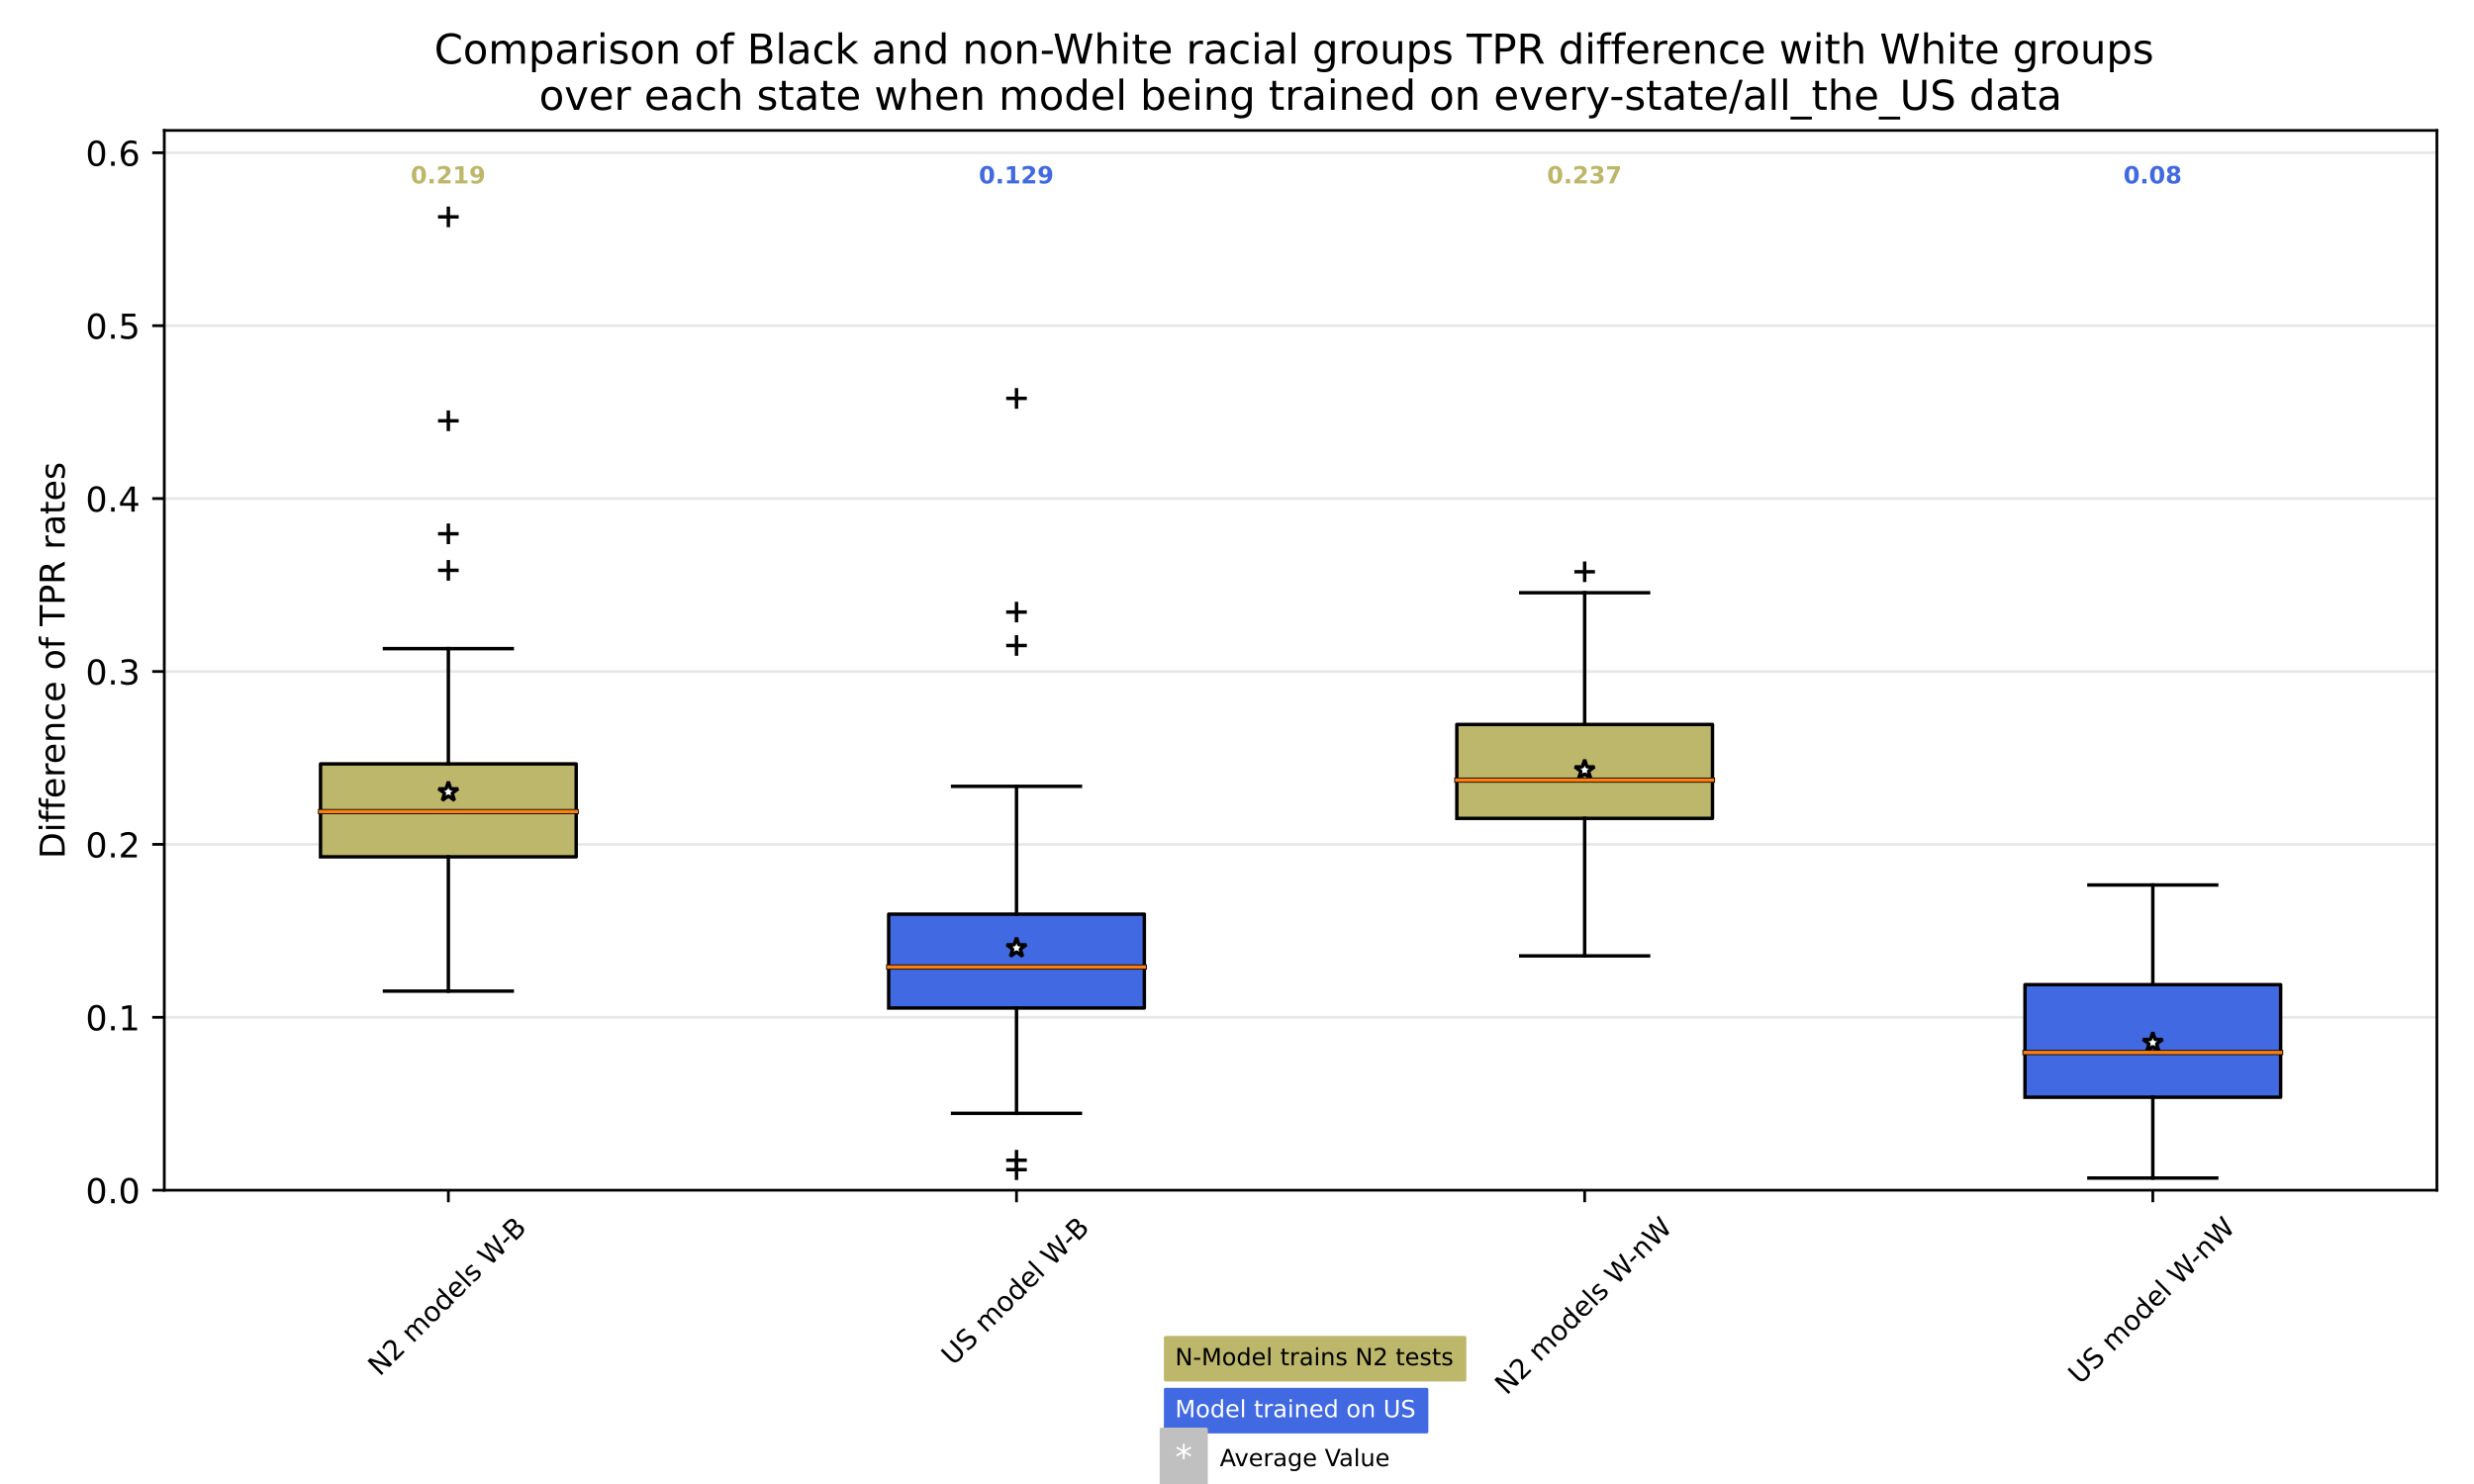 <?xml version="1.0" encoding="utf-8" standalone="no"?>
<!DOCTYPE svg PUBLIC "-//W3C//DTD SVG 1.1//EN"
  "http://www.w3.org/Graphics/SVG/1.1/DTD/svg11.dtd">
<!-- Created with matplotlib (https://matplotlib.org/) -->
<svg height="432pt" version="1.1" viewBox="0 0 720 432" width="720pt" xmlns="http://www.w3.org/2000/svg" xmlns:xlink="http://www.w3.org/1999/xlink">
 <defs>
  <style type="text/css">*{stroke-linecap:butt;stroke-linejoin:round;}</style>
 </defs>
 <g id="figure_1">
  <g id="patch_1">
   <path d="M 0 432 
L 720 432 
L 720 0 
L 0 0 
z
" style="fill:#ffffff;"/>
  </g>
  <g id="axes_1">
   <g id="patch_2">
    <path d="M 47.81 346.472 
L 709.2 346.472 
L 709.2 37.968 
L 47.81 37.968 
z
" style="fill:#ffffff;"/>
   </g>
   <g id="matplotlib.axis_1">
    <g id="xtick_1">
     <g id="line2d_1">
      <defs>
       <path d="M 0 0 
L 0 3.5 
" id="m39c974b5b2" style="stroke:#000000;stroke-width:0.8;"/>
      </defs>
      <g>
       <use style="stroke:#000000;stroke-width:0.8;" x="130.484" xlink:href="#m39c974b5b2" y="346.472"/>
      </g>
     </g>
     <g id="text_1">
      <!-- N2 models W-B -->
      <g transform="translate(110.508 400.843)rotate(-45)scale(0.08 -0.08)">
       <defs>
        <path d="M 9.812 72.906 
L 23.094 72.906 
L 55.422 11.922 
L 55.422 72.906 
L 64.984 72.906 
L 64.984 0 
L 51.703 0 
L 19.391 60.984 
L 19.391 0 
L 9.812 0 
z
" id="DejaVuSans-78"/>
        <path d="M 19.188 8.297 
L 53.609 8.297 
L 53.609 0 
L 7.328 0 
L 7.328 8.297 
Q 12.938 14.109 22.625 23.891 
Q 32.328 33.688 34.812 36.531 
Q 39.547 41.844 41.422 45.531 
Q 43.312 49.219 43.312 52.781 
Q 43.312 58.594 39.234 62.25 
Q 35.156 65.922 28.609 65.922 
Q 23.969 65.922 18.812 64.312 
Q 13.672 62.703 7.812 59.422 
L 7.812 69.391 
Q 13.766 71.781 18.938 73 
Q 24.125 74.219 28.422 74.219 
Q 39.75 74.219 46.484 68.547 
Q 53.219 62.891 53.219 53.422 
Q 53.219 48.922 51.531 44.891 
Q 49.859 40.875 45.406 35.406 
Q 44.188 33.984 37.641 27.219 
Q 31.109 20.453 19.188 8.297 
z
" id="DejaVuSans-50"/>
        <path id="DejaVuSans-32"/>
        <path d="M 52 44.188 
Q 55.375 50.25 60.062 53.125 
Q 64.75 56 71.094 56 
Q 79.641 56 84.281 50.016 
Q 88.922 44.047 88.922 33.016 
L 88.922 0 
L 79.891 0 
L 79.891 32.719 
Q 79.891 40.578 77.094 44.375 
Q 74.312 48.188 68.609 48.188 
Q 61.625 48.188 57.562 43.547 
Q 53.516 38.922 53.516 30.906 
L 53.516 0 
L 44.484 0 
L 44.484 32.719 
Q 44.484 40.625 41.703 44.406 
Q 38.922 48.188 33.109 48.188 
Q 26.219 48.188 22.156 43.531 
Q 18.109 38.875 18.109 30.906 
L 18.109 0 
L 9.078 0 
L 9.078 54.688 
L 18.109 54.688 
L 18.109 46.188 
Q 21.188 51.219 25.484 53.609 
Q 29.781 56 35.688 56 
Q 41.656 56 45.828 52.969 
Q 50 49.953 52 44.188 
z
" id="DejaVuSans-109"/>
        <path d="M 30.609 48.391 
Q 23.391 48.391 19.188 42.75 
Q 14.984 37.109 14.984 27.297 
Q 14.984 17.484 19.156 11.844 
Q 23.344 6.203 30.609 6.203 
Q 37.797 6.203 41.984 11.859 
Q 46.188 17.531 46.188 27.297 
Q 46.188 37.016 41.984 42.703 
Q 37.797 48.391 30.609 48.391 
z
M 30.609 56 
Q 42.328 56 49.016 48.375 
Q 55.719 40.766 55.719 27.297 
Q 55.719 13.875 49.016 6.219 
Q 42.328 -1.422 30.609 -1.422 
Q 18.844 -1.422 12.172 6.219 
Q 5.516 13.875 5.516 27.297 
Q 5.516 40.766 12.172 48.375 
Q 18.844 56 30.609 56 
z
" id="DejaVuSans-111"/>
        <path d="M 45.406 46.391 
L 45.406 75.984 
L 54.391 75.984 
L 54.391 0 
L 45.406 0 
L 45.406 8.203 
Q 42.578 3.328 38.25 0.953 
Q 33.938 -1.422 27.875 -1.422 
Q 17.969 -1.422 11.734 6.484 
Q 5.516 14.406 5.516 27.297 
Q 5.516 40.188 11.734 48.094 
Q 17.969 56 27.875 56 
Q 33.938 56 38.25 53.625 
Q 42.578 51.266 45.406 46.391 
z
M 14.797 27.297 
Q 14.797 17.391 18.875 11.75 
Q 22.953 6.109 30.078 6.109 
Q 37.203 6.109 41.297 11.75 
Q 45.406 17.391 45.406 27.297 
Q 45.406 37.203 41.297 42.844 
Q 37.203 48.484 30.078 48.484 
Q 22.953 48.484 18.875 42.844 
Q 14.797 37.203 14.797 27.297 
z
" id="DejaVuSans-100"/>
        <path d="M 56.203 29.594 
L 56.203 25.203 
L 14.891 25.203 
Q 15.484 15.922 20.484 11.062 
Q 25.484 6.203 34.422 6.203 
Q 39.594 6.203 44.453 7.469 
Q 49.312 8.734 54.109 11.281 
L 54.109 2.781 
Q 49.266 0.734 44.188 -0.344 
Q 39.109 -1.422 33.891 -1.422 
Q 20.797 -1.422 13.156 6.188 
Q 5.516 13.812 5.516 26.812 
Q 5.516 40.234 12.766 48.109 
Q 20.016 56 32.328 56 
Q 43.359 56 49.781 48.891 
Q 56.203 41.797 56.203 29.594 
z
M 47.219 32.234 
Q 47.125 39.594 43.094 43.984 
Q 39.062 48.391 32.422 48.391 
Q 24.906 48.391 20.391 44.141 
Q 15.875 39.891 15.188 32.172 
z
" id="DejaVuSans-101"/>
        <path d="M 9.422 75.984 
L 18.406 75.984 
L 18.406 0 
L 9.422 0 
z
" id="DejaVuSans-108"/>
        <path d="M 44.281 53.078 
L 44.281 44.578 
Q 40.484 46.531 36.375 47.5 
Q 32.281 48.484 27.875 48.484 
Q 21.188 48.484 17.844 46.438 
Q 14.5 44.391 14.5 40.281 
Q 14.5 37.156 16.891 35.375 
Q 19.281 33.594 26.516 31.984 
L 29.594 31.297 
Q 39.156 29.25 43.188 25.516 
Q 47.219 21.781 47.219 15.094 
Q 47.219 7.469 41.188 3.016 
Q 35.156 -1.422 24.609 -1.422 
Q 20.219 -1.422 15.453 -0.562 
Q 10.688 0.297 5.422 2 
L 5.422 11.281 
Q 10.406 8.688 15.234 7.391 
Q 20.062 6.109 24.812 6.109 
Q 31.156 6.109 34.562 8.281 
Q 37.984 10.453 37.984 14.406 
Q 37.984 18.062 35.516 20.016 
Q 33.062 21.969 24.703 23.781 
L 21.578 24.516 
Q 13.234 26.266 9.516 29.906 
Q 5.812 33.547 5.812 39.891 
Q 5.812 47.609 11.281 51.797 
Q 16.75 56 26.812 56 
Q 31.781 56 36.172 55.266 
Q 40.578 54.547 44.281 53.078 
z
" id="DejaVuSans-115"/>
        <path d="M 3.328 72.906 
L 13.281 72.906 
L 28.609 11.281 
L 43.891 72.906 
L 54.984 72.906 
L 70.312 11.281 
L 85.594 72.906 
L 95.609 72.906 
L 77.297 0 
L 64.891 0 
L 49.516 63.281 
L 33.984 0 
L 21.578 0 
z
" id="DejaVuSans-87"/>
        <path d="M 4.891 31.391 
L 31.203 31.391 
L 31.203 23.391 
L 4.891 23.391 
z
" id="DejaVuSans-45"/>
        <path d="M 19.672 34.812 
L 19.672 8.109 
L 35.5 8.109 
Q 43.453 8.109 47.281 11.406 
Q 51.125 14.703 51.125 21.484 
Q 51.125 28.328 47.281 31.562 
Q 43.453 34.812 35.5 34.812 
z
M 19.672 64.797 
L 19.672 42.828 
L 34.281 42.828 
Q 41.5 42.828 45.031 45.531 
Q 48.578 48.25 48.578 53.812 
Q 48.578 59.328 45.031 62.062 
Q 41.5 64.797 34.281 64.797 
z
M 9.812 72.906 
L 35.016 72.906 
Q 46.297 72.906 52.391 68.219 
Q 58.5 63.531 58.5 54.891 
Q 58.5 48.188 55.375 44.234 
Q 52.25 40.281 46.188 39.312 
Q 53.469 37.75 57.5 32.781 
Q 61.531 27.828 61.531 20.406 
Q 61.531 10.641 54.891 5.312 
Q 48.25 0 35.984 0 
L 9.812 0 
z
" id="DejaVuSans-66"/>
       </defs>
       <use xlink:href="#DejaVuSans-78"/>
       <use x="74.805" xlink:href="#DejaVuSans-50"/>
       <use x="138.428" xlink:href="#DejaVuSans-32"/>
       <use x="170.215" xlink:href="#DejaVuSans-109"/>
       <use x="267.627" xlink:href="#DejaVuSans-111"/>
       <use x="328.809" xlink:href="#DejaVuSans-100"/>
       <use x="392.285" xlink:href="#DejaVuSans-101"/>
       <use x="453.809" xlink:href="#DejaVuSans-108"/>
       <use x="481.592" xlink:href="#DejaVuSans-115"/>
       <use x="533.691" xlink:href="#DejaVuSans-32"/>
       <use x="565.479" xlink:href="#DejaVuSans-87"/>
       <use x="660.355" xlink:href="#DejaVuSans-45"/>
       <use x="692.814" xlink:href="#DejaVuSans-66"/>
      </g>
     </g>
    </g>
    <g id="xtick_2">
     <g id="line2d_2">
      <g>
       <use style="stroke:#000000;stroke-width:0.8;" x="295.831" xlink:href="#m39c974b5b2" y="346.472"/>
      </g>
     </g>
     <g id="text_2">
      <!-- US model W-B -->
      <g transform="translate(277.379 397.796)rotate(-45)scale(0.08 -0.08)">
       <defs>
        <path d="M 8.688 72.906 
L 18.609 72.906 
L 18.609 28.609 
Q 18.609 16.891 22.844 11.734 
Q 27.094 6.594 36.625 6.594 
Q 46.094 6.594 50.344 11.734 
Q 54.594 16.891 54.594 28.609 
L 54.594 72.906 
L 64.5 72.906 
L 64.5 27.391 
Q 64.5 13.141 57.438 5.859 
Q 50.391 -1.422 36.625 -1.422 
Q 22.797 -1.422 15.734 5.859 
Q 8.688 13.141 8.688 27.391 
z
" id="DejaVuSans-85"/>
        <path d="M 53.516 70.516 
L 53.516 60.891 
Q 47.906 63.578 42.922 64.891 
Q 37.938 66.219 33.297 66.219 
Q 25.25 66.219 20.875 63.094 
Q 16.5 59.969 16.5 54.203 
Q 16.5 49.359 19.406 46.891 
Q 22.312 44.438 30.422 42.922 
L 36.375 41.703 
Q 47.406 39.594 52.656 34.297 
Q 57.906 29 57.906 20.125 
Q 57.906 9.516 50.797 4.047 
Q 43.703 -1.422 29.984 -1.422 
Q 24.812 -1.422 18.969 -0.25 
Q 13.141 0.922 6.891 3.219 
L 6.891 13.375 
Q 12.891 10.016 18.656 8.297 
Q 24.422 6.594 29.984 6.594 
Q 38.422 6.594 43.016 9.906 
Q 47.609 13.234 47.609 19.391 
Q 47.609 24.75 44.312 27.781 
Q 41.016 30.812 33.5 32.328 
L 27.484 33.5 
Q 16.453 35.688 11.516 40.375 
Q 6.594 45.062 6.594 53.422 
Q 6.594 63.094 13.406 68.656 
Q 20.219 74.219 32.172 74.219 
Q 37.312 74.219 42.625 73.281 
Q 47.953 72.359 53.516 70.516 
z
" id="DejaVuSans-83"/>
       </defs>
       <use xlink:href="#DejaVuSans-85"/>
       <use x="73.193" xlink:href="#DejaVuSans-83"/>
       <use x="136.67" xlink:href="#DejaVuSans-32"/>
       <use x="168.457" xlink:href="#DejaVuSans-109"/>
       <use x="265.869" xlink:href="#DejaVuSans-111"/>
       <use x="327.051" xlink:href="#DejaVuSans-100"/>
       <use x="390.527" xlink:href="#DejaVuSans-101"/>
       <use x="452.051" xlink:href="#DejaVuSans-108"/>
       <use x="479.834" xlink:href="#DejaVuSans-32"/>
       <use x="511.621" xlink:href="#DejaVuSans-87"/>
       <use x="606.498" xlink:href="#DejaVuSans-45"/>
       <use x="638.957" xlink:href="#DejaVuSans-66"/>
      </g>
     </g>
    </g>
    <g id="xtick_3">
     <g id="line2d_3">
      <g>
       <use style="stroke:#000000;stroke-width:0.8;" x="461.179" xlink:href="#m39c974b5b2" y="346.472"/>
      </g>
     </g>
     <g id="text_3">
      <!-- N2 models W-nW -->
      <g transform="translate(438.452 406.345)rotate(-45)scale(0.08 -0.08)">
       <defs>
        <path d="M 54.891 33.016 
L 54.891 0 
L 45.906 0 
L 45.906 32.719 
Q 45.906 40.484 42.875 44.328 
Q 39.844 48.188 33.797 48.188 
Q 26.516 48.188 22.312 43.547 
Q 18.109 38.922 18.109 30.906 
L 18.109 0 
L 9.078 0 
L 9.078 54.688 
L 18.109 54.688 
L 18.109 46.188 
Q 21.344 51.125 25.703 53.562 
Q 30.078 56 35.797 56 
Q 45.219 56 50.047 50.172 
Q 54.891 44.344 54.891 33.016 
z
" id="DejaVuSans-110"/>
       </defs>
       <use xlink:href="#DejaVuSans-78"/>
       <use x="74.805" xlink:href="#DejaVuSans-50"/>
       <use x="138.428" xlink:href="#DejaVuSans-32"/>
       <use x="170.215" xlink:href="#DejaVuSans-109"/>
       <use x="267.627" xlink:href="#DejaVuSans-111"/>
       <use x="328.809" xlink:href="#DejaVuSans-100"/>
       <use x="392.285" xlink:href="#DejaVuSans-101"/>
       <use x="453.809" xlink:href="#DejaVuSans-108"/>
       <use x="481.592" xlink:href="#DejaVuSans-115"/>
       <use x="533.691" xlink:href="#DejaVuSans-32"/>
       <use x="565.479" xlink:href="#DejaVuSans-87"/>
       <use x="660.355" xlink:href="#DejaVuSans-45"/>
       <use x="696.439" xlink:href="#DejaVuSans-110"/>
       <use x="759.818" xlink:href="#DejaVuSans-87"/>
      </g>
     </g>
    </g>
    <g id="xtick_4">
     <g id="line2d_4">
      <g>
       <use style="stroke:#000000;stroke-width:0.8;" x="626.526" xlink:href="#m39c974b5b2" y="346.472"/>
      </g>
     </g>
     <g id="text_4">
      <!-- US model W-nW -->
      <g transform="translate(605.323 403.298)rotate(-45)scale(0.08 -0.08)">
       <use xlink:href="#DejaVuSans-85"/>
       <use x="73.193" xlink:href="#DejaVuSans-83"/>
       <use x="136.67" xlink:href="#DejaVuSans-32"/>
       <use x="168.457" xlink:href="#DejaVuSans-109"/>
       <use x="265.869" xlink:href="#DejaVuSans-111"/>
       <use x="327.051" xlink:href="#DejaVuSans-100"/>
       <use x="390.527" xlink:href="#DejaVuSans-101"/>
       <use x="452.051" xlink:href="#DejaVuSans-108"/>
       <use x="479.834" xlink:href="#DejaVuSans-32"/>
       <use x="511.621" xlink:href="#DejaVuSans-87"/>
       <use x="606.498" xlink:href="#DejaVuSans-45"/>
       <use x="642.582" xlink:href="#DejaVuSans-110"/>
       <use x="705.961" xlink:href="#DejaVuSans-87"/>
      </g>
     </g>
    </g>
    <g id="text_5">
     <!--   -->
     <g transform="translate(376.916 419.12)scale(0.1 -0.1)">
      <use xlink:href="#DejaVuSans-32"/>
     </g>
    </g>
   </g>
   <g id="matplotlib.axis_2">
    <g id="ytick_1">
     <g id="line2d_5">
      <path clip-path="url(#p143c33f562)" d="M 47.81 346.472 
L 709.2 346.472 
" style="fill:none;stroke:#d3d3d3;stroke-linecap:square;stroke-opacity:0.5;stroke-width:0.8;"/>
     </g>
     <g id="line2d_6">
      <defs>
       <path d="M 0 0 
L -3.5 0 
" id="m1abe3c7a00" style="stroke:#000000;stroke-width:0.8;"/>
      </defs>
      <g>
       <use style="stroke:#000000;stroke-width:0.8;" x="47.81" xlink:href="#m1abe3c7a00" y="346.472"/>
      </g>
     </g>
     <g id="text_6">
      <!-- 0.0 -->
      <g transform="translate(24.907 350.271)scale(0.1 -0.1)">
       <defs>
        <path d="M 31.781 66.406 
Q 24.172 66.406 20.328 58.906 
Q 16.5 51.422 16.5 36.375 
Q 16.5 21.391 20.328 13.891 
Q 24.172 6.391 31.781 6.391 
Q 39.453 6.391 43.281 13.891 
Q 47.125 21.391 47.125 36.375 
Q 47.125 51.422 43.281 58.906 
Q 39.453 66.406 31.781 66.406 
z
M 31.781 74.219 
Q 44.047 74.219 50.516 64.516 
Q 56.984 54.828 56.984 36.375 
Q 56.984 17.969 50.516 8.266 
Q 44.047 -1.422 31.781 -1.422 
Q 19.531 -1.422 13.062 8.266 
Q 6.594 17.969 6.594 36.375 
Q 6.594 54.828 13.062 64.516 
Q 19.531 74.219 31.781 74.219 
z
" id="DejaVuSans-48"/>
        <path d="M 10.688 12.406 
L 21 12.406 
L 21 0 
L 10.688 0 
z
" id="DejaVuSans-46"/>
       </defs>
       <use xlink:href="#DejaVuSans-48"/>
       <use x="63.623" xlink:href="#DejaVuSans-46"/>
       <use x="95.41" xlink:href="#DejaVuSans-48"/>
      </g>
     </g>
    </g>
    <g id="ytick_2">
     <g id="line2d_7">
      <path clip-path="url(#p143c33f562)" d="M 47.81 296.138 
L 709.2 296.138 
" style="fill:none;stroke:#d3d3d3;stroke-linecap:square;stroke-opacity:0.5;stroke-width:0.8;"/>
     </g>
     <g id="line2d_8">
      <g>
       <use style="stroke:#000000;stroke-width:0.8;" x="47.81" xlink:href="#m1abe3c7a00" y="296.138"/>
      </g>
     </g>
     <g id="text_7">
      <!-- 0.1 -->
      <g transform="translate(24.907 299.938)scale(0.1 -0.1)">
       <defs>
        <path d="M 12.406 8.297 
L 28.516 8.297 
L 28.516 63.922 
L 10.984 60.406 
L 10.984 69.391 
L 28.422 72.906 
L 38.281 72.906 
L 38.281 8.297 
L 54.391 8.297 
L 54.391 0 
L 12.406 0 
z
" id="DejaVuSans-49"/>
       </defs>
       <use xlink:href="#DejaVuSans-48"/>
       <use x="63.623" xlink:href="#DejaVuSans-46"/>
       <use x="95.41" xlink:href="#DejaVuSans-49"/>
      </g>
     </g>
    </g>
    <g id="ytick_3">
     <g id="line2d_9">
      <path clip-path="url(#p143c33f562)" d="M 47.81 245.805 
L 709.2 245.805 
" style="fill:none;stroke:#d3d3d3;stroke-linecap:square;stroke-opacity:0.5;stroke-width:0.8;"/>
     </g>
     <g id="line2d_10">
      <g>
       <use style="stroke:#000000;stroke-width:0.8;" x="47.81" xlink:href="#m1abe3c7a00" y="245.805"/>
      </g>
     </g>
     <g id="text_8">
      <!-- 0.2 -->
      <g transform="translate(24.907 249.604)scale(0.1 -0.1)">
       <use xlink:href="#DejaVuSans-48"/>
       <use x="63.623" xlink:href="#DejaVuSans-46"/>
       <use x="95.41" xlink:href="#DejaVuSans-50"/>
      </g>
     </g>
    </g>
    <g id="ytick_4">
     <g id="line2d_11">
      <path clip-path="url(#p143c33f562)" d="M 47.81 195.472 
L 709.2 195.472 
" style="fill:none;stroke:#d3d3d3;stroke-linecap:square;stroke-opacity:0.5;stroke-width:0.8;"/>
     </g>
     <g id="line2d_12">
      <g>
       <use style="stroke:#000000;stroke-width:0.8;" x="47.81" xlink:href="#m1abe3c7a00" y="195.472"/>
      </g>
     </g>
     <g id="text_9">
      <!-- 0.3 -->
      <g transform="translate(24.907 199.271)scale(0.1 -0.1)">
       <defs>
        <path d="M 40.578 39.312 
Q 47.656 37.797 51.625 33 
Q 55.609 28.219 55.609 21.188 
Q 55.609 10.406 48.188 4.484 
Q 40.766 -1.422 27.094 -1.422 
Q 22.516 -1.422 17.656 -0.516 
Q 12.797 0.391 7.625 2.203 
L 7.625 11.719 
Q 11.719 9.328 16.594 8.109 
Q 21.484 6.891 26.812 6.891 
Q 36.078 6.891 40.938 10.547 
Q 45.797 14.203 45.797 21.188 
Q 45.797 27.641 41.281 31.266 
Q 36.766 34.906 28.719 34.906 
L 20.219 34.906 
L 20.219 43.016 
L 29.109 43.016 
Q 36.375 43.016 40.234 45.922 
Q 44.094 48.828 44.094 54.297 
Q 44.094 59.906 40.109 62.906 
Q 36.141 65.922 28.719 65.922 
Q 24.656 65.922 20.016 65.031 
Q 15.375 64.156 9.812 62.312 
L 9.812 71.094 
Q 15.438 72.656 20.344 73.438 
Q 25.25 74.219 29.594 74.219 
Q 40.828 74.219 47.359 69.109 
Q 53.906 64.016 53.906 55.328 
Q 53.906 49.266 50.438 45.094 
Q 46.969 40.922 40.578 39.312 
z
" id="DejaVuSans-51"/>
       </defs>
       <use xlink:href="#DejaVuSans-48"/>
       <use x="63.623" xlink:href="#DejaVuSans-46"/>
       <use x="95.41" xlink:href="#DejaVuSans-51"/>
      </g>
     </g>
    </g>
    <g id="ytick_5">
     <g id="line2d_13">
      <path clip-path="url(#p143c33f562)" d="M 47.81 145.138 
L 709.2 145.138 
" style="fill:none;stroke:#d3d3d3;stroke-linecap:square;stroke-opacity:0.5;stroke-width:0.8;"/>
     </g>
     <g id="line2d_14">
      <g>
       <use style="stroke:#000000;stroke-width:0.8;" x="47.81" xlink:href="#m1abe3c7a00" y="145.138"/>
      </g>
     </g>
     <g id="text_10">
      <!-- 0.4 -->
      <g transform="translate(24.907 148.937)scale(0.1 -0.1)">
       <defs>
        <path d="M 37.797 64.312 
L 12.891 25.391 
L 37.797 25.391 
z
M 35.203 72.906 
L 47.609 72.906 
L 47.609 25.391 
L 58.016 25.391 
L 58.016 17.188 
L 47.609 17.188 
L 47.609 0 
L 37.797 0 
L 37.797 17.188 
L 4.891 17.188 
L 4.891 26.703 
z
" id="DejaVuSans-52"/>
       </defs>
       <use xlink:href="#DejaVuSans-48"/>
       <use x="63.623" xlink:href="#DejaVuSans-46"/>
       <use x="95.41" xlink:href="#DejaVuSans-52"/>
      </g>
     </g>
    </g>
    <g id="ytick_6">
     <g id="line2d_15">
      <path clip-path="url(#p143c33f562)" d="M 47.81 94.805 
L 709.2 94.805 
" style="fill:none;stroke:#d3d3d3;stroke-linecap:square;stroke-opacity:0.5;stroke-width:0.8;"/>
     </g>
     <g id="line2d_16">
      <g>
       <use style="stroke:#000000;stroke-width:0.8;" x="47.81" xlink:href="#m1abe3c7a00" y="94.805"/>
      </g>
     </g>
     <g id="text_11">
      <!-- 0.5 -->
      <g transform="translate(24.907 98.604)scale(0.1 -0.1)">
       <defs>
        <path d="M 10.797 72.906 
L 49.516 72.906 
L 49.516 64.594 
L 19.828 64.594 
L 19.828 46.734 
Q 21.969 47.469 24.109 47.828 
Q 26.266 48.188 28.422 48.188 
Q 40.625 48.188 47.75 41.5 
Q 54.891 34.812 54.891 23.391 
Q 54.891 11.625 47.562 5.094 
Q 40.234 -1.422 26.906 -1.422 
Q 22.312 -1.422 17.547 -0.641 
Q 12.797 0.141 7.719 1.703 
L 7.719 11.625 
Q 12.109 9.234 16.797 8.062 
Q 21.484 6.891 26.703 6.891 
Q 35.156 6.891 40.078 11.328 
Q 45.016 15.766 45.016 23.391 
Q 45.016 31 40.078 35.438 
Q 35.156 39.891 26.703 39.891 
Q 22.75 39.891 18.812 39.016 
Q 14.891 38.141 10.797 36.281 
z
" id="DejaVuSans-53"/>
       </defs>
       <use xlink:href="#DejaVuSans-48"/>
       <use x="63.623" xlink:href="#DejaVuSans-46"/>
       <use x="95.41" xlink:href="#DejaVuSans-53"/>
      </g>
     </g>
    </g>
    <g id="ytick_7">
     <g id="line2d_17">
      <path clip-path="url(#p143c33f562)" d="M 47.81 44.471 
L 709.2 44.471 
" style="fill:none;stroke:#d3d3d3;stroke-linecap:square;stroke-opacity:0.5;stroke-width:0.8;"/>
     </g>
     <g id="line2d_18">
      <g>
       <use style="stroke:#000000;stroke-width:0.8;" x="47.81" xlink:href="#m1abe3c7a00" y="44.471"/>
      </g>
     </g>
     <g id="text_12">
      <!-- 0.6 -->
      <g transform="translate(24.907 48.271)scale(0.1 -0.1)">
       <defs>
        <path d="M 33.016 40.375 
Q 26.375 40.375 22.484 35.828 
Q 18.609 31.297 18.609 23.391 
Q 18.609 15.531 22.484 10.953 
Q 26.375 6.391 33.016 6.391 
Q 39.656 6.391 43.531 10.953 
Q 47.406 15.531 47.406 23.391 
Q 47.406 31.297 43.531 35.828 
Q 39.656 40.375 33.016 40.375 
z
M 52.594 71.297 
L 52.594 62.312 
Q 48.875 64.062 45.094 64.984 
Q 41.312 65.922 37.594 65.922 
Q 27.828 65.922 22.672 59.328 
Q 17.531 52.734 16.797 39.406 
Q 19.672 43.656 24.016 45.922 
Q 28.375 48.188 33.594 48.188 
Q 44.578 48.188 50.953 41.516 
Q 57.328 34.859 57.328 23.391 
Q 57.328 12.156 50.688 5.359 
Q 44.047 -1.422 33.016 -1.422 
Q 20.359 -1.422 13.672 8.266 
Q 6.984 17.969 6.984 36.375 
Q 6.984 53.656 15.188 63.938 
Q 23.391 74.219 37.203 74.219 
Q 40.922 74.219 44.703 73.484 
Q 48.484 72.75 52.594 71.297 
z
" id="DejaVuSans-54"/>
       </defs>
       <use xlink:href="#DejaVuSans-48"/>
       <use x="63.623" xlink:href="#DejaVuSans-46"/>
       <use x="95.41" xlink:href="#DejaVuSans-54"/>
      </g>
     </g>
    </g>
    <g id="text_13">
     <!-- Difference of TPR rates -->
     <g transform="translate(18.827 249.961)rotate(-90)scale(0.1 -0.1)">
      <defs>
       <path d="M 19.672 64.797 
L 19.672 8.109 
L 31.594 8.109 
Q 46.688 8.109 53.688 14.938 
Q 60.688 21.781 60.688 36.531 
Q 60.688 51.172 53.688 57.984 
Q 46.688 64.797 31.594 64.797 
z
M 9.812 72.906 
L 30.078 72.906 
Q 51.266 72.906 61.172 64.094 
Q 71.094 55.281 71.094 36.531 
Q 71.094 17.672 61.125 8.828 
Q 51.172 0 30.078 0 
L 9.812 0 
z
" id="DejaVuSans-68"/>
       <path d="M 9.422 54.688 
L 18.406 54.688 
L 18.406 0 
L 9.422 0 
z
M 9.422 75.984 
L 18.406 75.984 
L 18.406 64.594 
L 9.422 64.594 
z
" id="DejaVuSans-105"/>
       <path d="M 37.109 75.984 
L 37.109 68.5 
L 28.516 68.5 
Q 23.688 68.5 21.797 66.547 
Q 19.922 64.594 19.922 59.516 
L 19.922 54.688 
L 34.719 54.688 
L 34.719 47.703 
L 19.922 47.703 
L 19.922 0 
L 10.891 0 
L 10.891 47.703 
L 2.297 47.703 
L 2.297 54.688 
L 10.891 54.688 
L 10.891 58.5 
Q 10.891 67.625 15.141 71.797 
Q 19.391 75.984 28.609 75.984 
z
" id="DejaVuSans-102"/>
       <path d="M 41.109 46.297 
Q 39.594 47.172 37.812 47.578 
Q 36.031 48 33.891 48 
Q 26.266 48 22.188 43.047 
Q 18.109 38.094 18.109 28.812 
L 18.109 0 
L 9.078 0 
L 9.078 54.688 
L 18.109 54.688 
L 18.109 46.188 
Q 20.953 51.172 25.484 53.578 
Q 30.031 56 36.531 56 
Q 37.453 56 38.578 55.875 
Q 39.703 55.766 41.062 55.516 
z
" id="DejaVuSans-114"/>
       <path d="M 48.781 52.594 
L 48.781 44.188 
Q 44.969 46.297 41.141 47.344 
Q 37.312 48.391 33.406 48.391 
Q 24.656 48.391 19.812 42.844 
Q 14.984 37.312 14.984 27.297 
Q 14.984 17.281 19.812 11.734 
Q 24.656 6.203 33.406 6.203 
Q 37.312 6.203 41.141 7.25 
Q 44.969 8.297 48.781 10.406 
L 48.781 2.094 
Q 45.016 0.344 40.984 -0.531 
Q 36.969 -1.422 32.422 -1.422 
Q 20.062 -1.422 12.781 6.344 
Q 5.516 14.109 5.516 27.297 
Q 5.516 40.672 12.859 48.328 
Q 20.219 56 33.016 56 
Q 37.156 56 41.109 55.141 
Q 45.062 54.297 48.781 52.594 
z
" id="DejaVuSans-99"/>
       <path d="M -0.297 72.906 
L 61.375 72.906 
L 61.375 64.594 
L 35.5 64.594 
L 35.5 0 
L 25.594 0 
L 25.594 64.594 
L -0.297 64.594 
z
" id="DejaVuSans-84"/>
       <path d="M 19.672 64.797 
L 19.672 37.406 
L 32.078 37.406 
Q 38.969 37.406 42.719 40.969 
Q 46.484 44.531 46.484 51.125 
Q 46.484 57.672 42.719 61.234 
Q 38.969 64.797 32.078 64.797 
z
M 9.812 72.906 
L 32.078 72.906 
Q 44.344 72.906 50.609 67.359 
Q 56.891 61.812 56.891 51.125 
Q 56.891 40.328 50.609 34.812 
Q 44.344 29.297 32.078 29.297 
L 19.672 29.297 
L 19.672 0 
L 9.812 0 
z
" id="DejaVuSans-80"/>
       <path d="M 44.391 34.188 
Q 47.562 33.109 50.562 29.594 
Q 53.562 26.078 56.594 19.922 
L 66.609 0 
L 56 0 
L 46.688 18.703 
Q 43.062 26.031 39.672 28.422 
Q 36.281 30.812 30.422 30.812 
L 19.672 30.812 
L 19.672 0 
L 9.812 0 
L 9.812 72.906 
L 32.078 72.906 
Q 44.578 72.906 50.734 67.672 
Q 56.891 62.453 56.891 51.906 
Q 56.891 45.016 53.688 40.469 
Q 50.484 35.938 44.391 34.188 
z
M 19.672 64.797 
L 19.672 38.922 
L 32.078 38.922 
Q 39.203 38.922 42.844 42.219 
Q 46.484 45.516 46.484 51.906 
Q 46.484 58.297 42.844 61.547 
Q 39.203 64.797 32.078 64.797 
z
" id="DejaVuSans-82"/>
       <path d="M 34.281 27.484 
Q 23.391 27.484 19.188 25 
Q 14.984 22.516 14.984 16.5 
Q 14.984 11.719 18.141 8.906 
Q 21.297 6.109 26.703 6.109 
Q 34.188 6.109 38.703 11.406 
Q 43.219 16.703 43.219 25.484 
L 43.219 27.484 
z
M 52.203 31.203 
L 52.203 0 
L 43.219 0 
L 43.219 8.297 
Q 40.141 3.328 35.547 0.953 
Q 30.953 -1.422 24.312 -1.422 
Q 15.922 -1.422 10.953 3.297 
Q 6 8.016 6 15.922 
Q 6 25.141 12.172 29.828 
Q 18.359 34.516 30.609 34.516 
L 43.219 34.516 
L 43.219 35.406 
Q 43.219 41.609 39.141 45 
Q 35.062 48.391 27.688 48.391 
Q 23 48.391 18.547 47.266 
Q 14.109 46.141 10.016 43.891 
L 10.016 52.203 
Q 14.938 54.109 19.578 55.047 
Q 24.219 56 28.609 56 
Q 40.484 56 46.344 49.844 
Q 52.203 43.703 52.203 31.203 
z
" id="DejaVuSans-97"/>
       <path d="M 18.312 70.219 
L 18.312 54.688 
L 36.812 54.688 
L 36.812 47.703 
L 18.312 47.703 
L 18.312 18.016 
Q 18.312 11.328 20.141 9.422 
Q 21.969 7.516 27.594 7.516 
L 36.812 7.516 
L 36.812 0 
L 27.594 0 
Q 17.188 0 13.234 3.875 
Q 9.281 7.766 9.281 18.016 
L 9.281 47.703 
L 2.688 47.703 
L 2.688 54.688 
L 9.281 54.688 
L 9.281 70.219 
z
" id="DejaVuSans-116"/>
      </defs>
      <use xlink:href="#DejaVuSans-68"/>
      <use x="77.002" xlink:href="#DejaVuSans-105"/>
      <use x="104.785" xlink:href="#DejaVuSans-102"/>
      <use x="139.99" xlink:href="#DejaVuSans-102"/>
      <use x="175.195" xlink:href="#DejaVuSans-101"/>
      <use x="236.719" xlink:href="#DejaVuSans-114"/>
      <use x="275.582" xlink:href="#DejaVuSans-101"/>
      <use x="337.105" xlink:href="#DejaVuSans-110"/>
      <use x="400.484" xlink:href="#DejaVuSans-99"/>
      <use x="455.465" xlink:href="#DejaVuSans-101"/>
      <use x="516.988" xlink:href="#DejaVuSans-32"/>
      <use x="548.775" xlink:href="#DejaVuSans-111"/>
      <use x="609.957" xlink:href="#DejaVuSans-102"/>
      <use x="645.162" xlink:href="#DejaVuSans-32"/>
      <use x="676.949" xlink:href="#DejaVuSans-84"/>
      <use x="738.033" xlink:href="#DejaVuSans-80"/>
      <use x="798.336" xlink:href="#DejaVuSans-82"/>
      <use x="867.818" xlink:href="#DejaVuSans-32"/>
      <use x="899.605" xlink:href="#DejaVuSans-114"/>
      <use x="940.719" xlink:href="#DejaVuSans-97"/>
      <use x="1001.998" xlink:href="#DejaVuSans-116"/>
      <use x="1041.207" xlink:href="#DejaVuSans-101"/>
      <use x="1102.73" xlink:href="#DejaVuSans-115"/>
     </g>
    </g>
   </g>
   <g id="patch_3">
    <path clip-path="url(#p143c33f562)" d="M 93.281 249.436 
L 167.687 249.436 
L 167.687 222.382 
L 93.281 222.382 
z
" style="fill:#bdb76b;"/>
   </g>
   <g id="patch_4">
    <path clip-path="url(#p143c33f562)" d="M 258.628 293.43 
L 333.034 293.43 
L 333.034 266.109 
L 258.628 266.109 
z
" style="fill:#4169e1;"/>
   </g>
   <g id="patch_5">
    <path clip-path="url(#p143c33f562)" d="M 423.976 238.237 
L 498.382 238.237 
L 498.382 210.886 
L 423.976 210.886 
z
" style="fill:#bdb76b;"/>
   </g>
   <g id="patch_6">
    <path clip-path="url(#p143c33f562)" d="M 589.323 319.411 
L 663.729 319.411 
L 663.729 286.639 
L 589.323 286.639 
z
" style="fill:#4169e1;"/>
   </g>
   <g id="line2d_19">
    <path clip-path="url(#p143c33f562)" d="M 93.281 249.436 
L 167.687 249.436 
L 167.687 222.382 
L 93.281 222.382 
L 93.281 249.436 
" style="fill:none;stroke:#000000;stroke-linecap:square;"/>
   </g>
   <g id="line2d_20">
    <path clip-path="url(#p143c33f562)" d="M 130.484 249.436 
L 130.484 288.52 
" style="fill:none;stroke:#000000;stroke-linecap:square;"/>
   </g>
   <g id="line2d_21">
    <path clip-path="url(#p143c33f562)" d="M 130.484 222.382 
L 130.484 188.822 
" style="fill:none;stroke:#000000;stroke-linecap:square;"/>
   </g>
   <g id="line2d_22">
    <path clip-path="url(#p143c33f562)" d="M 111.882 288.52 
L 149.085 288.52 
" style="fill:none;stroke:#000000;stroke-linecap:square;"/>
   </g>
   <g id="line2d_23">
    <path clip-path="url(#p143c33f562)" d="M 111.882 188.822 
L 149.085 188.822 
" style="fill:none;stroke:#000000;stroke-linecap:square;"/>
   </g>
   <g id="line2d_24">
    <defs>
     <path d="M -3 0 
L 3 0 
M 0 3 
L 0 -3 
" id="m71376d798d" style="stroke:#000000;"/>
    </defs>
    <g clip-path="url(#p143c33f562)">
     <use style="fill-opacity:0;stroke:#000000;" x="130.484" xlink:href="#m71376d798d" y="155.391"/>
     <use style="fill-opacity:0;stroke:#000000;" x="130.484" xlink:href="#m71376d798d" y="122.491"/>
     <use style="fill-opacity:0;stroke:#000000;" x="130.484" xlink:href="#m71376d798d" y="166.029"/>
     <use style="fill-opacity:0;stroke:#000000;" x="130.484" xlink:href="#m71376d798d" y="63.135"/>
    </g>
   </g>
   <g id="line2d_25">
    <path clip-path="url(#p143c33f562)" d="M 258.628 293.43 
L 333.034 293.43 
L 333.034 266.109 
L 258.628 266.109 
L 258.628 293.43 
" style="fill:none;stroke:#000000;stroke-linecap:square;"/>
   </g>
   <g id="line2d_26">
    <path clip-path="url(#p143c33f562)" d="M 295.831 293.43 
L 295.831 324.098 
" style="fill:none;stroke:#000000;stroke-linecap:square;"/>
   </g>
   <g id="line2d_27">
    <path clip-path="url(#p143c33f562)" d="M 295.831 266.109 
L 295.831 228.896 
" style="fill:none;stroke:#000000;stroke-linecap:square;"/>
   </g>
   <g id="line2d_28">
    <path clip-path="url(#p143c33f562)" d="M 277.23 324.098 
L 314.433 324.098 
" style="fill:none;stroke:#000000;stroke-linecap:square;"/>
   </g>
   <g id="line2d_29">
    <path clip-path="url(#p143c33f562)" d="M 277.23 228.896 
L 314.433 228.896 
" style="fill:none;stroke:#000000;stroke-linecap:square;"/>
   </g>
   <g id="line2d_30">
    <g clip-path="url(#p143c33f562)">
     <use style="fill-opacity:0;stroke:#000000;" x="295.831" xlink:href="#m71376d798d" y="340.501"/>
     <use style="fill-opacity:0;stroke:#000000;" x="295.831" xlink:href="#m71376d798d" y="337.75"/>
     <use style="fill-opacity:0;stroke:#000000;" x="295.831" xlink:href="#m71376d798d" y="187.904"/>
     <use style="fill-opacity:0;stroke:#000000;" x="295.831" xlink:href="#m71376d798d" y="178.175"/>
     <use style="fill-opacity:0;stroke:#000000;" x="295.831" xlink:href="#m71376d798d" y="115.975"/>
    </g>
   </g>
   <g id="line2d_31">
    <path clip-path="url(#p143c33f562)" d="M 423.976 238.237 
L 498.382 238.237 
L 498.382 210.886 
L 423.976 210.886 
L 423.976 238.237 
" style="fill:none;stroke:#000000;stroke-linecap:square;"/>
   </g>
   <g id="line2d_32">
    <path clip-path="url(#p143c33f562)" d="M 461.179 238.237 
L 461.179 278.266 
" style="fill:none;stroke:#000000;stroke-linecap:square;"/>
   </g>
   <g id="line2d_33">
    <path clip-path="url(#p143c33f562)" d="M 461.179 210.886 
L 461.179 172.551 
" style="fill:none;stroke:#000000;stroke-linecap:square;"/>
   </g>
   <g id="line2d_34">
    <path clip-path="url(#p143c33f562)" d="M 442.577 278.266 
L 479.78 278.266 
" style="fill:none;stroke:#000000;stroke-linecap:square;"/>
   </g>
   <g id="line2d_35">
    <path clip-path="url(#p143c33f562)" d="M 442.577 172.551 
L 479.78 172.551 
" style="fill:none;stroke:#000000;stroke-linecap:square;"/>
   </g>
   <g id="line2d_36">
    <g clip-path="url(#p143c33f562)">
     <use style="fill-opacity:0;stroke:#000000;" x="461.179" xlink:href="#m71376d798d" y="166.449"/>
    </g>
   </g>
   <g id="line2d_37">
    <path clip-path="url(#p143c33f562)" d="M 589.323 319.411 
L 663.729 319.411 
L 663.729 286.639 
L 589.323 286.639 
L 589.323 319.411 
" style="fill:none;stroke:#000000;stroke-linecap:square;"/>
   </g>
   <g id="line2d_38">
    <path clip-path="url(#p143c33f562)" d="M 626.526 319.411 
L 626.526 342.938 
" style="fill:none;stroke:#000000;stroke-linecap:square;"/>
   </g>
   <g id="line2d_39">
    <path clip-path="url(#p143c33f562)" d="M 626.526 286.639 
L 626.526 257.627 
" style="fill:none;stroke:#000000;stroke-linecap:square;"/>
   </g>
   <g id="line2d_40">
    <path clip-path="url(#p143c33f562)" d="M 607.925 342.938 
L 645.128 342.938 
" style="fill:none;stroke:#000000;stroke-linecap:square;"/>
   </g>
   <g id="line2d_41">
    <path clip-path="url(#p143c33f562)" d="M 607.925 257.627 
L 645.128 257.627 
" style="fill:none;stroke:#000000;stroke-linecap:square;"/>
   </g>
   <g id="line2d_42"/>
   <g id="line2d_43">
    <path clip-path="url(#p143c33f562)" d="M 93.281 236.25 
" style="fill:none;stroke:#000000;stroke-linecap:square;stroke-width:1.5;"/>
   </g>
   <g id="line2d_44">
    <path clip-path="url(#p143c33f562)" d="M 93.281 236.25 
L 167.687 236.25 
" style="fill:none;stroke:#000000;stroke-linecap:square;stroke-width:1.5;"/>
   </g>
   <g id="line2d_45">
    <path clip-path="url(#p143c33f562)" d="M 130.484 230.553 
" style="fill:none;stroke:#ffffff;stroke-linecap:square;stroke-width:1.5;"/>
    <defs>
     <path d="M 0 -3 
L -0.674 -0.927 
L -2.853 -0.927 
L -1.09 0.354 
L -1.763 2.427 
L -0 1.146 
L 1.763 2.427 
L 1.09 0.354 
L 2.853 -0.927 
L 0.674 -0.927 
z
" id="mdaaa3bb714" style="stroke:#000000;stroke-linejoin:bevel;"/>
    </defs>
    <g clip-path="url(#p143c33f562)">
     <use style="fill:#ffffff;stroke:#000000;stroke-linejoin:bevel;" x="130.484" xlink:href="#mdaaa3bb714" y="230.553"/>
    </g>
   </g>
   <g id="line2d_46">
    <path clip-path="url(#p143c33f562)" d="M 258.628 281.51 
" style="fill:none;stroke:#000000;stroke-linecap:square;stroke-width:1.5;"/>
   </g>
   <g id="line2d_47">
    <path clip-path="url(#p143c33f562)" d="M 258.628 281.51 
L 333.034 281.51 
" style="fill:none;stroke:#000000;stroke-linecap:square;stroke-width:1.5;"/>
   </g>
   <g id="line2d_48">
    <path clip-path="url(#p143c33f562)" d="M 295.831 275.959 
" style="fill:none;stroke:#ffffff;stroke-linecap:square;stroke-width:1.5;"/>
    <g clip-path="url(#p143c33f562)">
     <use style="fill:#ffffff;stroke:#000000;stroke-linejoin:bevel;" x="295.831" xlink:href="#mdaaa3bb714" y="275.959"/>
    </g>
   </g>
   <g id="line2d_49">
    <path clip-path="url(#p143c33f562)" d="M 423.976 227.091 
" style="fill:none;stroke:#000000;stroke-linecap:square;stroke-width:1.5;"/>
   </g>
   <g id="line2d_50">
    <path clip-path="url(#p143c33f562)" d="M 423.976 227.091 
L 498.382 227.091 
" style="fill:none;stroke:#000000;stroke-linecap:square;stroke-width:1.5;"/>
   </g>
   <g id="line2d_51">
    <path clip-path="url(#p143c33f562)" d="M 461.179 224.163 
" style="fill:none;stroke:#ffffff;stroke-linecap:square;stroke-width:1.5;"/>
    <g clip-path="url(#p143c33f562)">
     <use style="fill:#ffffff;stroke:#000000;stroke-linejoin:bevel;" x="461.179" xlink:href="#mdaaa3bb714" y="224.163"/>
    </g>
   </g>
   <g id="line2d_52">
    <path clip-path="url(#p143c33f562)" d="M 589.323 306.393 
" style="fill:none;stroke:#000000;stroke-linecap:square;stroke-width:1.5;"/>
   </g>
   <g id="line2d_53">
    <path clip-path="url(#p143c33f562)" d="M 589.323 306.393 
L 663.729 306.393 
" style="fill:none;stroke:#000000;stroke-linecap:square;stroke-width:1.5;"/>
   </g>
   <g id="line2d_54">
    <path clip-path="url(#p143c33f562)" d="M 626.526 303.526 
" style="fill:none;stroke:#ffffff;stroke-linecap:square;stroke-width:1.5;"/>
    <g clip-path="url(#p143c33f562)">
     <use style="fill:#ffffff;stroke:#000000;stroke-linejoin:bevel;" x="626.526" xlink:href="#mdaaa3bb714" y="303.526"/>
    </g>
   </g>
   <g id="line2d_55">
    <path clip-path="url(#p143c33f562)" d="M 93.281 236.25 
L 167.687 236.25 
" style="fill:none;stroke:#ff7f0e;stroke-linecap:square;"/>
   </g>
   <g id="line2d_56">
    <path clip-path="url(#p143c33f562)" d="M 258.628 281.51 
L 333.034 281.51 
" style="fill:none;stroke:#ff7f0e;stroke-linecap:square;"/>
   </g>
   <g id="line2d_57">
    <path clip-path="url(#p143c33f562)" d="M 423.976 227.091 
L 498.382 227.091 
" style="fill:none;stroke:#ff7f0e;stroke-linecap:square;"/>
   </g>
   <g id="line2d_58">
    <path clip-path="url(#p143c33f562)" d="M 589.323 306.393 
L 663.729 306.393 
" style="fill:none;stroke:#ff7f0e;stroke-linecap:square;"/>
   </g>
   <g id="patch_7">
    <path d="M 47.81 346.472 
L 47.81 37.968 
" style="fill:none;stroke:#000000;stroke-linecap:square;stroke-linejoin:miter;stroke-width:0.8;"/>
   </g>
   <g id="patch_8">
    <path d="M 709.2 346.472 
L 709.2 37.968 
" style="fill:none;stroke:#000000;stroke-linecap:square;stroke-linejoin:miter;stroke-width:0.8;"/>
   </g>
   <g id="patch_9">
    <path d="M 47.81 346.472 
L 709.2 346.472 
" style="fill:none;stroke:#000000;stroke-linecap:square;stroke-linejoin:miter;stroke-width:0.8;"/>
   </g>
   <g id="patch_10">
    <path d="M 47.81 37.968 
L 709.2 37.968 
" style="fill:none;stroke:#000000;stroke-linecap:square;stroke-linejoin:miter;stroke-width:0.8;"/>
   </g>
   <g id="text_14">
    <!-- 0.219 -->
    <g style="fill:#bdb76b;" transform="translate(119.508 53.393)scale(0.069 -0.069)">
     <defs>
      <path d="M 46 36.531 
Q 46 50.203 43.438 55.781 
Q 40.875 61.375 34.812 61.375 
Q 28.766 61.375 26.172 55.781 
Q 23.578 50.203 23.578 36.531 
Q 23.578 22.703 26.172 17.031 
Q 28.766 11.375 34.812 11.375 
Q 40.828 11.375 43.406 17.031 
Q 46 22.703 46 36.531 
z
M 64.797 36.375 
Q 64.797 18.266 56.984 8.422 
Q 49.172 -1.422 34.812 -1.422 
Q 20.406 -1.422 12.594 8.422 
Q 4.781 18.266 4.781 36.375 
Q 4.781 54.547 12.594 64.375 
Q 20.406 74.219 34.812 74.219 
Q 49.172 74.219 56.984 64.375 
Q 64.797 54.547 64.797 36.375 
z
" id="DejaVuSans-Bold-48"/>
      <path d="M 10.203 18.891 
L 27.781 18.891 
L 27.781 0 
L 10.203 0 
z
" id="DejaVuSans-Bold-46"/>
      <path d="M 28.812 13.812 
L 60.891 13.812 
L 60.891 0 
L 7.906 0 
L 7.906 13.812 
L 34.516 37.312 
Q 38.094 40.531 39.797 43.609 
Q 41.5 46.688 41.5 50 
Q 41.5 55.125 38.062 58.25 
Q 34.625 61.375 28.906 61.375 
Q 24.516 61.375 19.281 59.5 
Q 14.062 57.625 8.109 53.906 
L 8.109 69.922 
Q 14.453 72.016 20.656 73.109 
Q 26.859 74.219 32.812 74.219 
Q 45.906 74.219 53.156 68.453 
Q 60.406 62.703 60.406 52.391 
Q 60.406 46.438 57.328 41.281 
Q 54.25 36.141 44.391 27.484 
z
" id="DejaVuSans-Bold-50"/>
      <path d="M 11.719 12.984 
L 28.328 12.984 
L 28.328 60.109 
L 11.281 56.594 
L 11.281 69.391 
L 28.219 72.906 
L 46.094 72.906 
L 46.094 12.984 
L 62.703 12.984 
L 62.703 0 
L 11.719 0 
z
" id="DejaVuSans-Bold-49"/>
      <path d="M 10.016 1.609 
L 10.016 15.094 
Q 14.5 12.984 18.594 11.938 
Q 22.703 10.891 26.703 10.891 
Q 35.109 10.891 39.797 15.547 
Q 44.484 20.219 45.312 29.391 
Q 42 26.953 38.234 25.734 
Q 34.469 24.516 30.078 24.516 
Q 18.891 24.516 12.031 31.031 
Q 5.172 37.547 5.172 48.188 
Q 5.172 59.969 12.812 67.047 
Q 20.453 74.125 33.297 74.125 
Q 47.562 74.125 55.375 64.5 
Q 63.188 54.891 63.188 37.312 
Q 63.188 19.234 54.047 8.906 
Q 44.922 -1.422 29 -1.422 
Q 23.875 -1.422 19.188 -0.656 
Q 14.5 0.094 10.016 1.609 
z
M 33.203 36.719 
Q 38.141 36.719 40.625 39.906 
Q 43.109 43.109 43.109 49.516 
Q 43.109 55.859 40.625 59.078 
Q 38.141 62.312 33.203 62.312 
Q 28.266 62.312 25.781 59.078 
Q 23.297 55.859 23.297 49.516 
Q 23.297 43.109 25.781 39.906 
Q 28.266 36.719 33.203 36.719 
z
" id="DejaVuSans-Bold-57"/>
     </defs>
     <use xlink:href="#DejaVuSans-Bold-48"/>
     <use x="69.58" xlink:href="#DejaVuSans-Bold-46"/>
     <use x="107.568" xlink:href="#DejaVuSans-Bold-50"/>
     <use x="177.148" xlink:href="#DejaVuSans-Bold-49"/>
     <use x="246.729" xlink:href="#DejaVuSans-Bold-57"/>
    </g>
   </g>
   <g id="text_15">
    <!-- 0.129 -->
    <g style="fill:#4169e1;" transform="translate(284.856 53.393)scale(0.069 -0.069)">
     <use xlink:href="#DejaVuSans-Bold-48"/>
     <use x="69.58" xlink:href="#DejaVuSans-Bold-46"/>
     <use x="107.568" xlink:href="#DejaVuSans-Bold-49"/>
     <use x="177.148" xlink:href="#DejaVuSans-Bold-50"/>
     <use x="246.729" xlink:href="#DejaVuSans-Bold-57"/>
    </g>
   </g>
   <g id="text_16">
    <!-- 0.237 -->
    <g style="fill:#bdb76b;" transform="translate(450.203 53.393)scale(0.069 -0.069)">
     <defs>
      <path d="M 46.578 39.312 
Q 53.953 37.406 57.781 32.688 
Q 61.625 27.984 61.625 20.703 
Q 61.625 9.859 53.312 4.219 
Q 45.016 -1.422 29.109 -1.422 
Q 23.484 -1.422 17.844 -0.516 
Q 12.203 0.391 6.688 2.203 
L 6.688 16.703 
Q 11.969 14.062 17.156 12.719 
Q 22.359 11.375 27.391 11.375 
Q 34.859 11.375 38.844 13.953 
Q 42.828 16.547 42.828 21.391 
Q 42.828 26.375 38.75 28.938 
Q 34.672 31.5 26.703 31.5 
L 19.188 31.5 
L 19.188 43.609 
L 27.094 43.609 
Q 34.188 43.609 37.641 45.828 
Q 41.109 48.047 41.109 52.594 
Q 41.109 56.781 37.734 59.078 
Q 34.375 61.375 28.219 61.375 
Q 23.688 61.375 19.047 60.344 
Q 14.406 59.328 9.812 57.328 
L 9.812 71.094 
Q 15.375 72.656 20.844 73.438 
Q 26.312 74.219 31.594 74.219 
Q 45.797 74.219 52.844 69.547 
Q 59.906 64.891 59.906 55.516 
Q 59.906 49.125 56.531 45.047 
Q 53.172 40.969 46.578 39.312 
z
" id="DejaVuSans-Bold-51"/>
      <path d="M 6.688 72.906 
L 61.625 72.906 
L 61.625 62.312 
L 33.203 0 
L 14.891 0 
L 41.797 59.078 
L 6.688 59.078 
z
" id="DejaVuSans-Bold-55"/>
     </defs>
     <use xlink:href="#DejaVuSans-Bold-48"/>
     <use x="69.58" xlink:href="#DejaVuSans-Bold-46"/>
     <use x="107.568" xlink:href="#DejaVuSans-Bold-50"/>
     <use x="177.148" xlink:href="#DejaVuSans-Bold-51"/>
     <use x="246.729" xlink:href="#DejaVuSans-Bold-55"/>
    </g>
   </g>
   <g id="text_17">
    <!-- 0.08 -->
    <g style="fill:#4169e1;" transform="translate(617.965 53.393)scale(0.069 -0.069)">
     <defs>
      <path d="M 34.812 32.625 
Q 29.547 32.625 26.703 29.734 
Q 23.875 26.859 23.875 21.484 
Q 23.875 16.109 26.703 13.25 
Q 29.547 10.406 34.812 10.406 
Q 40.047 10.406 42.828 13.25 
Q 45.609 16.109 45.609 21.484 
Q 45.609 26.906 42.828 29.766 
Q 40.047 32.625 34.812 32.625 
z
M 21.094 38.812 
Q 14.453 40.828 11.078 44.969 
Q 7.719 49.125 7.719 55.328 
Q 7.719 64.547 14.594 69.375 
Q 21.484 74.219 34.812 74.219 
Q 48.047 74.219 54.922 69.406 
Q 61.812 64.594 61.812 55.328 
Q 61.812 49.125 58.422 44.969 
Q 55.031 40.828 48.391 38.812 
Q 55.812 36.766 59.594 32.156 
Q 63.375 27.547 63.375 20.516 
Q 63.375 9.672 56.172 4.125 
Q 48.969 -1.422 34.812 -1.422 
Q 20.609 -1.422 13.359 4.125 
Q 6.109 9.672 6.109 20.516 
Q 6.109 27.547 9.891 32.156 
Q 13.672 36.766 21.094 38.812 
z
M 25.484 53.422 
Q 25.484 49.078 27.906 46.734 
Q 30.328 44.391 34.812 44.391 
Q 39.203 44.391 41.594 46.734 
Q 44 49.078 44 53.422 
Q 44 57.766 41.594 60.078 
Q 39.203 62.406 34.812 62.406 
Q 30.328 62.406 27.906 60.062 
Q 25.484 57.719 25.484 53.422 
z
" id="DejaVuSans-Bold-56"/>
     </defs>
     <use xlink:href="#DejaVuSans-Bold-48"/>
     <use x="69.58" xlink:href="#DejaVuSans-Bold-46"/>
     <use x="107.568" xlink:href="#DejaVuSans-Bold-48"/>
     <use x="177.148" xlink:href="#DejaVuSans-Bold-56"/>
    </g>
   </g>
   <g id="text_18">
    <!-- Comparison of Black and non-White racial groups TPR difference with White groups  -->
    <g transform="translate(126.36 18.531)scale(0.12 -0.12)">
     <defs>
      <path d="M 64.406 67.281 
L 64.406 56.891 
Q 59.422 61.531 53.781 63.812 
Q 48.141 66.109 41.797 66.109 
Q 29.297 66.109 22.656 58.469 
Q 16.016 50.828 16.016 36.375 
Q 16.016 21.969 22.656 14.328 
Q 29.297 6.688 41.797 6.688 
Q 48.141 6.688 53.781 8.984 
Q 59.422 11.281 64.406 15.922 
L 64.406 5.609 
Q 59.234 2.094 53.438 0.328 
Q 47.656 -1.422 41.219 -1.422 
Q 24.656 -1.422 15.125 8.703 
Q 5.609 18.844 5.609 36.375 
Q 5.609 53.953 15.125 64.078 
Q 24.656 74.219 41.219 74.219 
Q 47.75 74.219 53.531 72.484 
Q 59.328 70.75 64.406 67.281 
z
" id="DejaVuSans-67"/>
      <path d="M 18.109 8.203 
L 18.109 -20.797 
L 9.078 -20.797 
L 9.078 54.688 
L 18.109 54.688 
L 18.109 46.391 
Q 20.953 51.266 25.266 53.625 
Q 29.594 56 35.594 56 
Q 45.562 56 51.781 48.094 
Q 58.016 40.188 58.016 27.297 
Q 58.016 14.406 51.781 6.484 
Q 45.562 -1.422 35.594 -1.422 
Q 29.594 -1.422 25.266 0.953 
Q 20.953 3.328 18.109 8.203 
z
M 48.688 27.297 
Q 48.688 37.203 44.609 42.844 
Q 40.531 48.484 33.406 48.484 
Q 26.266 48.484 22.188 42.844 
Q 18.109 37.203 18.109 27.297 
Q 18.109 17.391 22.188 11.75 
Q 26.266 6.109 33.406 6.109 
Q 40.531 6.109 44.609 11.75 
Q 48.688 17.391 48.688 27.297 
z
" id="DejaVuSans-112"/>
      <path d="M 9.078 75.984 
L 18.109 75.984 
L 18.109 31.109 
L 44.922 54.688 
L 56.391 54.688 
L 27.391 29.109 
L 57.625 0 
L 45.906 0 
L 18.109 26.703 
L 18.109 0 
L 9.078 0 
z
" id="DejaVuSans-107"/>
      <path d="M 54.891 33.016 
L 54.891 0 
L 45.906 0 
L 45.906 32.719 
Q 45.906 40.484 42.875 44.328 
Q 39.844 48.188 33.797 48.188 
Q 26.516 48.188 22.312 43.547 
Q 18.109 38.922 18.109 30.906 
L 18.109 0 
L 9.078 0 
L 9.078 75.984 
L 18.109 75.984 
L 18.109 46.188 
Q 21.344 51.125 25.703 53.562 
Q 30.078 56 35.797 56 
Q 45.219 56 50.047 50.172 
Q 54.891 44.344 54.891 33.016 
z
" id="DejaVuSans-104"/>
      <path d="M 45.406 27.984 
Q 45.406 37.75 41.375 43.109 
Q 37.359 48.484 30.078 48.484 
Q 22.859 48.484 18.828 43.109 
Q 14.797 37.75 14.797 27.984 
Q 14.797 18.266 18.828 12.891 
Q 22.859 7.516 30.078 7.516 
Q 37.359 7.516 41.375 12.891 
Q 45.406 18.266 45.406 27.984 
z
M 54.391 6.781 
Q 54.391 -7.172 48.188 -13.984 
Q 42 -20.797 29.203 -20.797 
Q 24.469 -20.797 20.266 -20.094 
Q 16.062 -19.391 12.109 -17.922 
L 12.109 -9.188 
Q 16.062 -11.328 19.922 -12.344 
Q 23.781 -13.375 27.781 -13.375 
Q 36.625 -13.375 41.016 -8.766 
Q 45.406 -4.156 45.406 5.172 
L 45.406 9.625 
Q 42.625 4.781 38.281 2.391 
Q 33.938 0 27.875 0 
Q 17.828 0 11.672 7.656 
Q 5.516 15.328 5.516 27.984 
Q 5.516 40.672 11.672 48.328 
Q 17.828 56 27.875 56 
Q 33.938 56 38.281 53.609 
Q 42.625 51.219 45.406 46.391 
L 45.406 54.688 
L 54.391 54.688 
z
" id="DejaVuSans-103"/>
      <path d="M 8.5 21.578 
L 8.5 54.688 
L 17.484 54.688 
L 17.484 21.922 
Q 17.484 14.156 20.5 10.266 
Q 23.531 6.391 29.594 6.391 
Q 36.859 6.391 41.078 11.031 
Q 45.312 15.672 45.312 23.688 
L 45.312 54.688 
L 54.297 54.688 
L 54.297 0 
L 45.312 0 
L 45.312 8.406 
Q 42.047 3.422 37.719 1 
Q 33.406 -1.422 27.688 -1.422 
Q 18.266 -1.422 13.375 4.438 
Q 8.5 10.297 8.5 21.578 
z
M 31.109 56 
z
" id="DejaVuSans-117"/>
      <path d="M 4.203 54.688 
L 13.188 54.688 
L 24.422 12.016 
L 35.594 54.688 
L 46.188 54.688 
L 57.422 12.016 
L 68.609 54.688 
L 77.594 54.688 
L 63.281 0 
L 52.688 0 
L 40.922 44.828 
L 29.109 0 
L 18.5 0 
z
" id="DejaVuSans-119"/>
     </defs>
     <use xlink:href="#DejaVuSans-67"/>
     <use x="69.824" xlink:href="#DejaVuSans-111"/>
     <use x="131.006" xlink:href="#DejaVuSans-109"/>
     <use x="228.418" xlink:href="#DejaVuSans-112"/>
     <use x="291.895" xlink:href="#DejaVuSans-97"/>
     <use x="353.174" xlink:href="#DejaVuSans-114"/>
     <use x="394.287" xlink:href="#DejaVuSans-105"/>
     <use x="422.07" xlink:href="#DejaVuSans-115"/>
     <use x="474.17" xlink:href="#DejaVuSans-111"/>
     <use x="535.352" xlink:href="#DejaVuSans-110"/>
     <use x="598.73" xlink:href="#DejaVuSans-32"/>
     <use x="630.518" xlink:href="#DejaVuSans-111"/>
     <use x="691.699" xlink:href="#DejaVuSans-102"/>
     <use x="726.904" xlink:href="#DejaVuSans-32"/>
     <use x="758.691" xlink:href="#DejaVuSans-66"/>
     <use x="827.295" xlink:href="#DejaVuSans-108"/>
     <use x="855.078" xlink:href="#DejaVuSans-97"/>
     <use x="916.357" xlink:href="#DejaVuSans-99"/>
     <use x="971.338" xlink:href="#DejaVuSans-107"/>
     <use x="1029.248" xlink:href="#DejaVuSans-32"/>
     <use x="1061.035" xlink:href="#DejaVuSans-97"/>
     <use x="1122.314" xlink:href="#DejaVuSans-110"/>
     <use x="1185.693" xlink:href="#DejaVuSans-100"/>
     <use x="1249.17" xlink:href="#DejaVuSans-32"/>
     <use x="1280.957" xlink:href="#DejaVuSans-110"/>
     <use x="1344.336" xlink:href="#DejaVuSans-111"/>
     <use x="1405.518" xlink:href="#DejaVuSans-110"/>
     <use x="1468.896" xlink:href="#DejaVuSans-45"/>
     <use x="1500.98" xlink:href="#DejaVuSans-87"/>
     <use x="1599.857" xlink:href="#DejaVuSans-104"/>
     <use x="1663.236" xlink:href="#DejaVuSans-105"/>
     <use x="1691.02" xlink:href="#DejaVuSans-116"/>
     <use x="1730.229" xlink:href="#DejaVuSans-101"/>
     <use x="1791.752" xlink:href="#DejaVuSans-32"/>
     <use x="1823.539" xlink:href="#DejaVuSans-114"/>
     <use x="1864.652" xlink:href="#DejaVuSans-97"/>
     <use x="1925.932" xlink:href="#DejaVuSans-99"/>
     <use x="1980.912" xlink:href="#DejaVuSans-105"/>
     <use x="2008.695" xlink:href="#DejaVuSans-97"/>
     <use x="2069.975" xlink:href="#DejaVuSans-108"/>
     <use x="2097.758" xlink:href="#DejaVuSans-32"/>
     <use x="2129.545" xlink:href="#DejaVuSans-103"/>
     <use x="2193.021" xlink:href="#DejaVuSans-114"/>
     <use x="2231.885" xlink:href="#DejaVuSans-111"/>
     <use x="2293.066" xlink:href="#DejaVuSans-117"/>
     <use x="2356.445" xlink:href="#DejaVuSans-112"/>
     <use x="2419.922" xlink:href="#DejaVuSans-115"/>
     <use x="2472.021" xlink:href="#DejaVuSans-32"/>
     <use x="2503.809" xlink:href="#DejaVuSans-84"/>
     <use x="2564.893" xlink:href="#DejaVuSans-80"/>
     <use x="2625.195" xlink:href="#DejaVuSans-82"/>
     <use x="2694.678" xlink:href="#DejaVuSans-32"/>
     <use x="2726.465" xlink:href="#DejaVuSans-100"/>
     <use x="2789.941" xlink:href="#DejaVuSans-105"/>
     <use x="2817.725" xlink:href="#DejaVuSans-102"/>
     <use x="2852.93" xlink:href="#DejaVuSans-102"/>
     <use x="2888.135" xlink:href="#DejaVuSans-101"/>
     <use x="2949.658" xlink:href="#DejaVuSans-114"/>
     <use x="2988.521" xlink:href="#DejaVuSans-101"/>
     <use x="3050.045" xlink:href="#DejaVuSans-110"/>
     <use x="3113.424" xlink:href="#DejaVuSans-99"/>
     <use x="3168.404" xlink:href="#DejaVuSans-101"/>
     <use x="3229.928" xlink:href="#DejaVuSans-32"/>
     <use x="3261.715" xlink:href="#DejaVuSans-119"/>
     <use x="3343.502" xlink:href="#DejaVuSans-105"/>
     <use x="3371.285" xlink:href="#DejaVuSans-116"/>
     <use x="3410.494" xlink:href="#DejaVuSans-104"/>
     <use x="3473.873" xlink:href="#DejaVuSans-32"/>
     <use x="3505.66" xlink:href="#DejaVuSans-87"/>
     <use x="3604.537" xlink:href="#DejaVuSans-104"/>
     <use x="3667.916" xlink:href="#DejaVuSans-105"/>
     <use x="3695.699" xlink:href="#DejaVuSans-116"/>
     <use x="3734.908" xlink:href="#DejaVuSans-101"/>
     <use x="3796.432" xlink:href="#DejaVuSans-32"/>
     <use x="3828.219" xlink:href="#DejaVuSans-103"/>
     <use x="3891.695" xlink:href="#DejaVuSans-114"/>
     <use x="3930.559" xlink:href="#DejaVuSans-111"/>
     <use x="3991.74" xlink:href="#DejaVuSans-117"/>
     <use x="4055.119" xlink:href="#DejaVuSans-112"/>
     <use x="4118.596" xlink:href="#DejaVuSans-115"/>
     <use x="4170.695" xlink:href="#DejaVuSans-32"/>
    </g>
    <!-- over each state when model being trained on every-state/all_the_US data -->
    <g transform="translate(156.882 31.968)scale(0.12 -0.12)">
     <defs>
      <path d="M 2.984 54.688 
L 12.5 54.688 
L 29.594 8.797 
L 46.688 54.688 
L 56.203 54.688 
L 35.688 0 
L 23.484 0 
z
" id="DejaVuSans-118"/>
      <path d="M 48.688 27.297 
Q 48.688 37.203 44.609 42.844 
Q 40.531 48.484 33.406 48.484 
Q 26.266 48.484 22.188 42.844 
Q 18.109 37.203 18.109 27.297 
Q 18.109 17.391 22.188 11.75 
Q 26.266 6.109 33.406 6.109 
Q 40.531 6.109 44.609 11.75 
Q 48.688 17.391 48.688 27.297 
z
M 18.109 46.391 
Q 20.953 51.266 25.266 53.625 
Q 29.594 56 35.594 56 
Q 45.562 56 51.781 48.094 
Q 58.016 40.188 58.016 27.297 
Q 58.016 14.406 51.781 6.484 
Q 45.562 -1.422 35.594 -1.422 
Q 29.594 -1.422 25.266 0.953 
Q 20.953 3.328 18.109 8.203 
L 18.109 0 
L 9.078 0 
L 9.078 75.984 
L 18.109 75.984 
z
" id="DejaVuSans-98"/>
      <path d="M 32.172 -5.078 
Q 28.375 -14.844 24.75 -17.812 
Q 21.141 -20.797 15.094 -20.797 
L 7.906 -20.797 
L 7.906 -13.281 
L 13.188 -13.281 
Q 16.891 -13.281 18.938 -11.516 
Q 21 -9.766 23.484 -3.219 
L 25.094 0.875 
L 2.984 54.688 
L 12.5 54.688 
L 29.594 11.922 
L 46.688 54.688 
L 56.203 54.688 
z
" id="DejaVuSans-121"/>
      <path d="M 25.391 72.906 
L 33.688 72.906 
L 8.297 -9.281 
L 0 -9.281 
z
" id="DejaVuSans-47"/>
      <path d="M 50.984 -16.609 
L 50.984 -23.578 
L -0.984 -23.578 
L -0.984 -16.609 
z
" id="DejaVuSans-95"/>
     </defs>
     <use xlink:href="#DejaVuSans-111"/>
     <use x="61.182" xlink:href="#DejaVuSans-118"/>
     <use x="120.361" xlink:href="#DejaVuSans-101"/>
     <use x="181.885" xlink:href="#DejaVuSans-114"/>
     <use x="222.998" xlink:href="#DejaVuSans-32"/>
     <use x="254.785" xlink:href="#DejaVuSans-101"/>
     <use x="316.309" xlink:href="#DejaVuSans-97"/>
     <use x="377.588" xlink:href="#DejaVuSans-99"/>
     <use x="432.568" xlink:href="#DejaVuSans-104"/>
     <use x="495.947" xlink:href="#DejaVuSans-32"/>
     <use x="527.734" xlink:href="#DejaVuSans-115"/>
     <use x="579.834" xlink:href="#DejaVuSans-116"/>
     <use x="619.043" xlink:href="#DejaVuSans-97"/>
     <use x="680.322" xlink:href="#DejaVuSans-116"/>
     <use x="719.531" xlink:href="#DejaVuSans-101"/>
     <use x="781.055" xlink:href="#DejaVuSans-32"/>
     <use x="812.842" xlink:href="#DejaVuSans-119"/>
     <use x="894.629" xlink:href="#DejaVuSans-104"/>
     <use x="958.008" xlink:href="#DejaVuSans-101"/>
     <use x="1019.531" xlink:href="#DejaVuSans-110"/>
     <use x="1082.91" xlink:href="#DejaVuSans-32"/>
     <use x="1114.697" xlink:href="#DejaVuSans-109"/>
     <use x="1212.109" xlink:href="#DejaVuSans-111"/>
     <use x="1273.291" xlink:href="#DejaVuSans-100"/>
     <use x="1336.768" xlink:href="#DejaVuSans-101"/>
     <use x="1398.291" xlink:href="#DejaVuSans-108"/>
     <use x="1426.074" xlink:href="#DejaVuSans-32"/>
     <use x="1457.861" xlink:href="#DejaVuSans-98"/>
     <use x="1521.338" xlink:href="#DejaVuSans-101"/>
     <use x="1582.861" xlink:href="#DejaVuSans-105"/>
     <use x="1610.645" xlink:href="#DejaVuSans-110"/>
     <use x="1674.023" xlink:href="#DejaVuSans-103"/>
     <use x="1737.5" xlink:href="#DejaVuSans-32"/>
     <use x="1769.287" xlink:href="#DejaVuSans-116"/>
     <use x="1808.496" xlink:href="#DejaVuSans-114"/>
     <use x="1849.609" xlink:href="#DejaVuSans-97"/>
     <use x="1910.889" xlink:href="#DejaVuSans-105"/>
     <use x="1938.672" xlink:href="#DejaVuSans-110"/>
     <use x="2002.051" xlink:href="#DejaVuSans-101"/>
     <use x="2063.574" xlink:href="#DejaVuSans-100"/>
     <use x="2127.051" xlink:href="#DejaVuSans-32"/>
     <use x="2158.838" xlink:href="#DejaVuSans-111"/>
     <use x="2220.02" xlink:href="#DejaVuSans-110"/>
     <use x="2283.398" xlink:href="#DejaVuSans-32"/>
     <use x="2315.186" xlink:href="#DejaVuSans-101"/>
     <use x="2376.709" xlink:href="#DejaVuSans-118"/>
     <use x="2435.889" xlink:href="#DejaVuSans-101"/>
     <use x="2497.412" xlink:href="#DejaVuSans-114"/>
     <use x="2538.525" xlink:href="#DejaVuSans-121"/>
     <use x="2595.955" xlink:href="#DejaVuSans-45"/>
     <use x="2632.039" xlink:href="#DejaVuSans-115"/>
     <use x="2684.139" xlink:href="#DejaVuSans-116"/>
     <use x="2723.348" xlink:href="#DejaVuSans-97"/>
     <use x="2784.627" xlink:href="#DejaVuSans-116"/>
     <use x="2823.836" xlink:href="#DejaVuSans-101"/>
     <use x="2885.359" xlink:href="#DejaVuSans-47"/>
     <use x="2919.051" xlink:href="#DejaVuSans-97"/>
     <use x="2980.33" xlink:href="#DejaVuSans-108"/>
     <use x="3008.113" xlink:href="#DejaVuSans-108"/>
     <use x="3035.896" xlink:href="#DejaVuSans-95"/>
     <use x="3085.896" xlink:href="#DejaVuSans-116"/>
     <use x="3125.105" xlink:href="#DejaVuSans-104"/>
     <use x="3188.484" xlink:href="#DejaVuSans-101"/>
     <use x="3250.008" xlink:href="#DejaVuSans-95"/>
     <use x="3300.008" xlink:href="#DejaVuSans-85"/>
     <use x="3373.201" xlink:href="#DejaVuSans-83"/>
     <use x="3436.678" xlink:href="#DejaVuSans-32"/>
     <use x="3468.465" xlink:href="#DejaVuSans-100"/>
     <use x="3531.941" xlink:href="#DejaVuSans-97"/>
     <use x="3593.221" xlink:href="#DejaVuSans-116"/>
     <use x="3632.43" xlink:href="#DejaVuSans-97"/>
    </g>
   </g>
  </g>
  <g id="text_19">
   <g id="patch_11">
    <path d="M 339.224 401.659 
L 426.245 401.659 
L 426.245 389.391 
L 339.224 389.391 
z
" style="fill:#bdb76b;stroke:#bdb76b;stroke-linejoin:miter;"/>
   </g>
   <!-- N-Model trains N2 tests -->
   <g transform="translate(342 397.44)scale(0.069 -0.069)">
    <defs>
     <path d="M 9.812 72.906 
L 24.516 72.906 
L 43.109 23.297 
L 61.812 72.906 
L 76.516 72.906 
L 76.516 0 
L 66.891 0 
L 66.891 64.016 
L 48.094 14.016 
L 38.188 14.016 
L 19.391 64.016 
L 19.391 0 
L 9.812 0 
z
" id="DejaVuSans-77"/>
    </defs>
    <use xlink:href="#DejaVuSans-78"/>
    <use x="74.805" xlink:href="#DejaVuSans-45"/>
    <use x="110.889" xlink:href="#DejaVuSans-77"/>
    <use x="197.168" xlink:href="#DejaVuSans-111"/>
    <use x="258.35" xlink:href="#DejaVuSans-100"/>
    <use x="321.826" xlink:href="#DejaVuSans-101"/>
    <use x="383.35" xlink:href="#DejaVuSans-108"/>
    <use x="411.133" xlink:href="#DejaVuSans-32"/>
    <use x="442.92" xlink:href="#DejaVuSans-116"/>
    <use x="482.129" xlink:href="#DejaVuSans-114"/>
    <use x="523.242" xlink:href="#DejaVuSans-97"/>
    <use x="584.521" xlink:href="#DejaVuSans-105"/>
    <use x="612.305" xlink:href="#DejaVuSans-110"/>
    <use x="675.684" xlink:href="#DejaVuSans-115"/>
    <use x="727.783" xlink:href="#DejaVuSans-32"/>
    <use x="759.57" xlink:href="#DejaVuSans-78"/>
    <use x="834.375" xlink:href="#DejaVuSans-50"/>
    <use x="897.998" xlink:href="#DejaVuSans-32"/>
    <use x="929.785" xlink:href="#DejaVuSans-116"/>
    <use x="968.994" xlink:href="#DejaVuSans-101"/>
    <use x="1030.518" xlink:href="#DejaVuSans-115"/>
    <use x="1082.617" xlink:href="#DejaVuSans-116"/>
    <use x="1121.826" xlink:href="#DejaVuSans-115"/>
   </g>
  </g>
  <g id="text_20">
   <g id="patch_12">
    <path d="M 339.224 416.779 
L 415.19 416.779 
L 415.19 404.511 
L 339.224 404.511 
z
" style="fill:#4169e1;stroke:#4169e1;stroke-linejoin:miter;"/>
   </g>
   <!-- Model trained on US -->
   <g style="fill:#ffffff;" transform="translate(342 412.56)scale(0.069 -0.069)">
    <use xlink:href="#DejaVuSans-77"/>
    <use x="86.279" xlink:href="#DejaVuSans-111"/>
    <use x="147.461" xlink:href="#DejaVuSans-100"/>
    <use x="210.938" xlink:href="#DejaVuSans-101"/>
    <use x="272.461" xlink:href="#DejaVuSans-108"/>
    <use x="300.244" xlink:href="#DejaVuSans-32"/>
    <use x="332.031" xlink:href="#DejaVuSans-116"/>
    <use x="371.24" xlink:href="#DejaVuSans-114"/>
    <use x="412.354" xlink:href="#DejaVuSans-97"/>
    <use x="473.633" xlink:href="#DejaVuSans-105"/>
    <use x="501.416" xlink:href="#DejaVuSans-110"/>
    <use x="564.795" xlink:href="#DejaVuSans-101"/>
    <use x="626.318" xlink:href="#DejaVuSans-100"/>
    <use x="689.795" xlink:href="#DejaVuSans-32"/>
    <use x="721.582" xlink:href="#DejaVuSans-111"/>
    <use x="782.764" xlink:href="#DejaVuSans-110"/>
    <use x="846.143" xlink:href="#DejaVuSans-32"/>
    <use x="877.93" xlink:href="#DejaVuSans-85"/>
    <use x="951.123" xlink:href="#DejaVuSans-83"/>
   </g>
  </g>
  <g id="text_21">
   <g id="patch_13">
    <path d="M 338 433.76 
L 351 433.76 
L 351 416.082 
L 338 416.082 
z
" style="fill:#c0c0c0;stroke:#c0c0c0;stroke-linejoin:miter;"/>
   </g>
   <!-- * -->
   <g style="fill:#ffffff;" transform="translate(342 427.68)scale(0.1 -0.1)">
    <defs>
     <path d="M 47.016 60.891 
L 29.5 51.422 
L 47.016 41.891 
L 44.188 37.109 
L 27.781 47.016 
L 27.781 28.609 
L 22.219 28.609 
L 22.219 47.016 
L 5.812 37.109 
L 2.984 41.891 
L 20.516 51.422 
L 2.984 60.891 
L 5.812 65.719 
L 22.219 55.812 
L 22.219 74.219 
L 27.781 74.219 
L 27.781 55.812 
L 44.188 65.719 
z
" id="DejaVuSans-42"/>
    </defs>
    <use xlink:href="#DejaVuSans-42"/>
   </g>
  </g>
  <g id="text_22">
   <!--  Average Value -->
   <g transform="translate(352.8 426.816)scale(0.069 -0.069)">
    <defs>
     <path d="M 34.188 63.188 
L 20.797 26.906 
L 47.609 26.906 
z
M 28.609 72.906 
L 39.797 72.906 
L 67.578 0 
L 57.328 0 
L 50.688 18.703 
L 17.828 18.703 
L 11.188 0 
L 0.781 0 
z
" id="DejaVuSans-65"/>
     <path d="M 28.609 0 
L 0.781 72.906 
L 11.078 72.906 
L 34.188 11.531 
L 57.328 72.906 
L 67.578 72.906 
L 39.797 0 
z
" id="DejaVuSans-86"/>
    </defs>
    <use xlink:href="#DejaVuSans-32"/>
    <use x="31.787" xlink:href="#DejaVuSans-65"/>
    <use x="94.32" xlink:href="#DejaVuSans-118"/>
    <use x="153.5" xlink:href="#DejaVuSans-101"/>
    <use x="215.023" xlink:href="#DejaVuSans-114"/>
    <use x="256.137" xlink:href="#DejaVuSans-97"/>
    <use x="317.416" xlink:href="#DejaVuSans-103"/>
    <use x="380.893" xlink:href="#DejaVuSans-101"/>
    <use x="442.416" xlink:href="#DejaVuSans-32"/>
    <use x="474.203" xlink:href="#DejaVuSans-86"/>
    <use x="534.861" xlink:href="#DejaVuSans-97"/>
    <use x="596.141" xlink:href="#DejaVuSans-108"/>
    <use x="623.924" xlink:href="#DejaVuSans-117"/>
    <use x="687.303" xlink:href="#DejaVuSans-101"/>
   </g>
  </g>
 </g>
 <defs>
  <clipPath id="p143c33f562">
   <rect height="308.504" width="661.39" x="47.81" y="37.968"/>
  </clipPath>
 </defs>
</svg>
